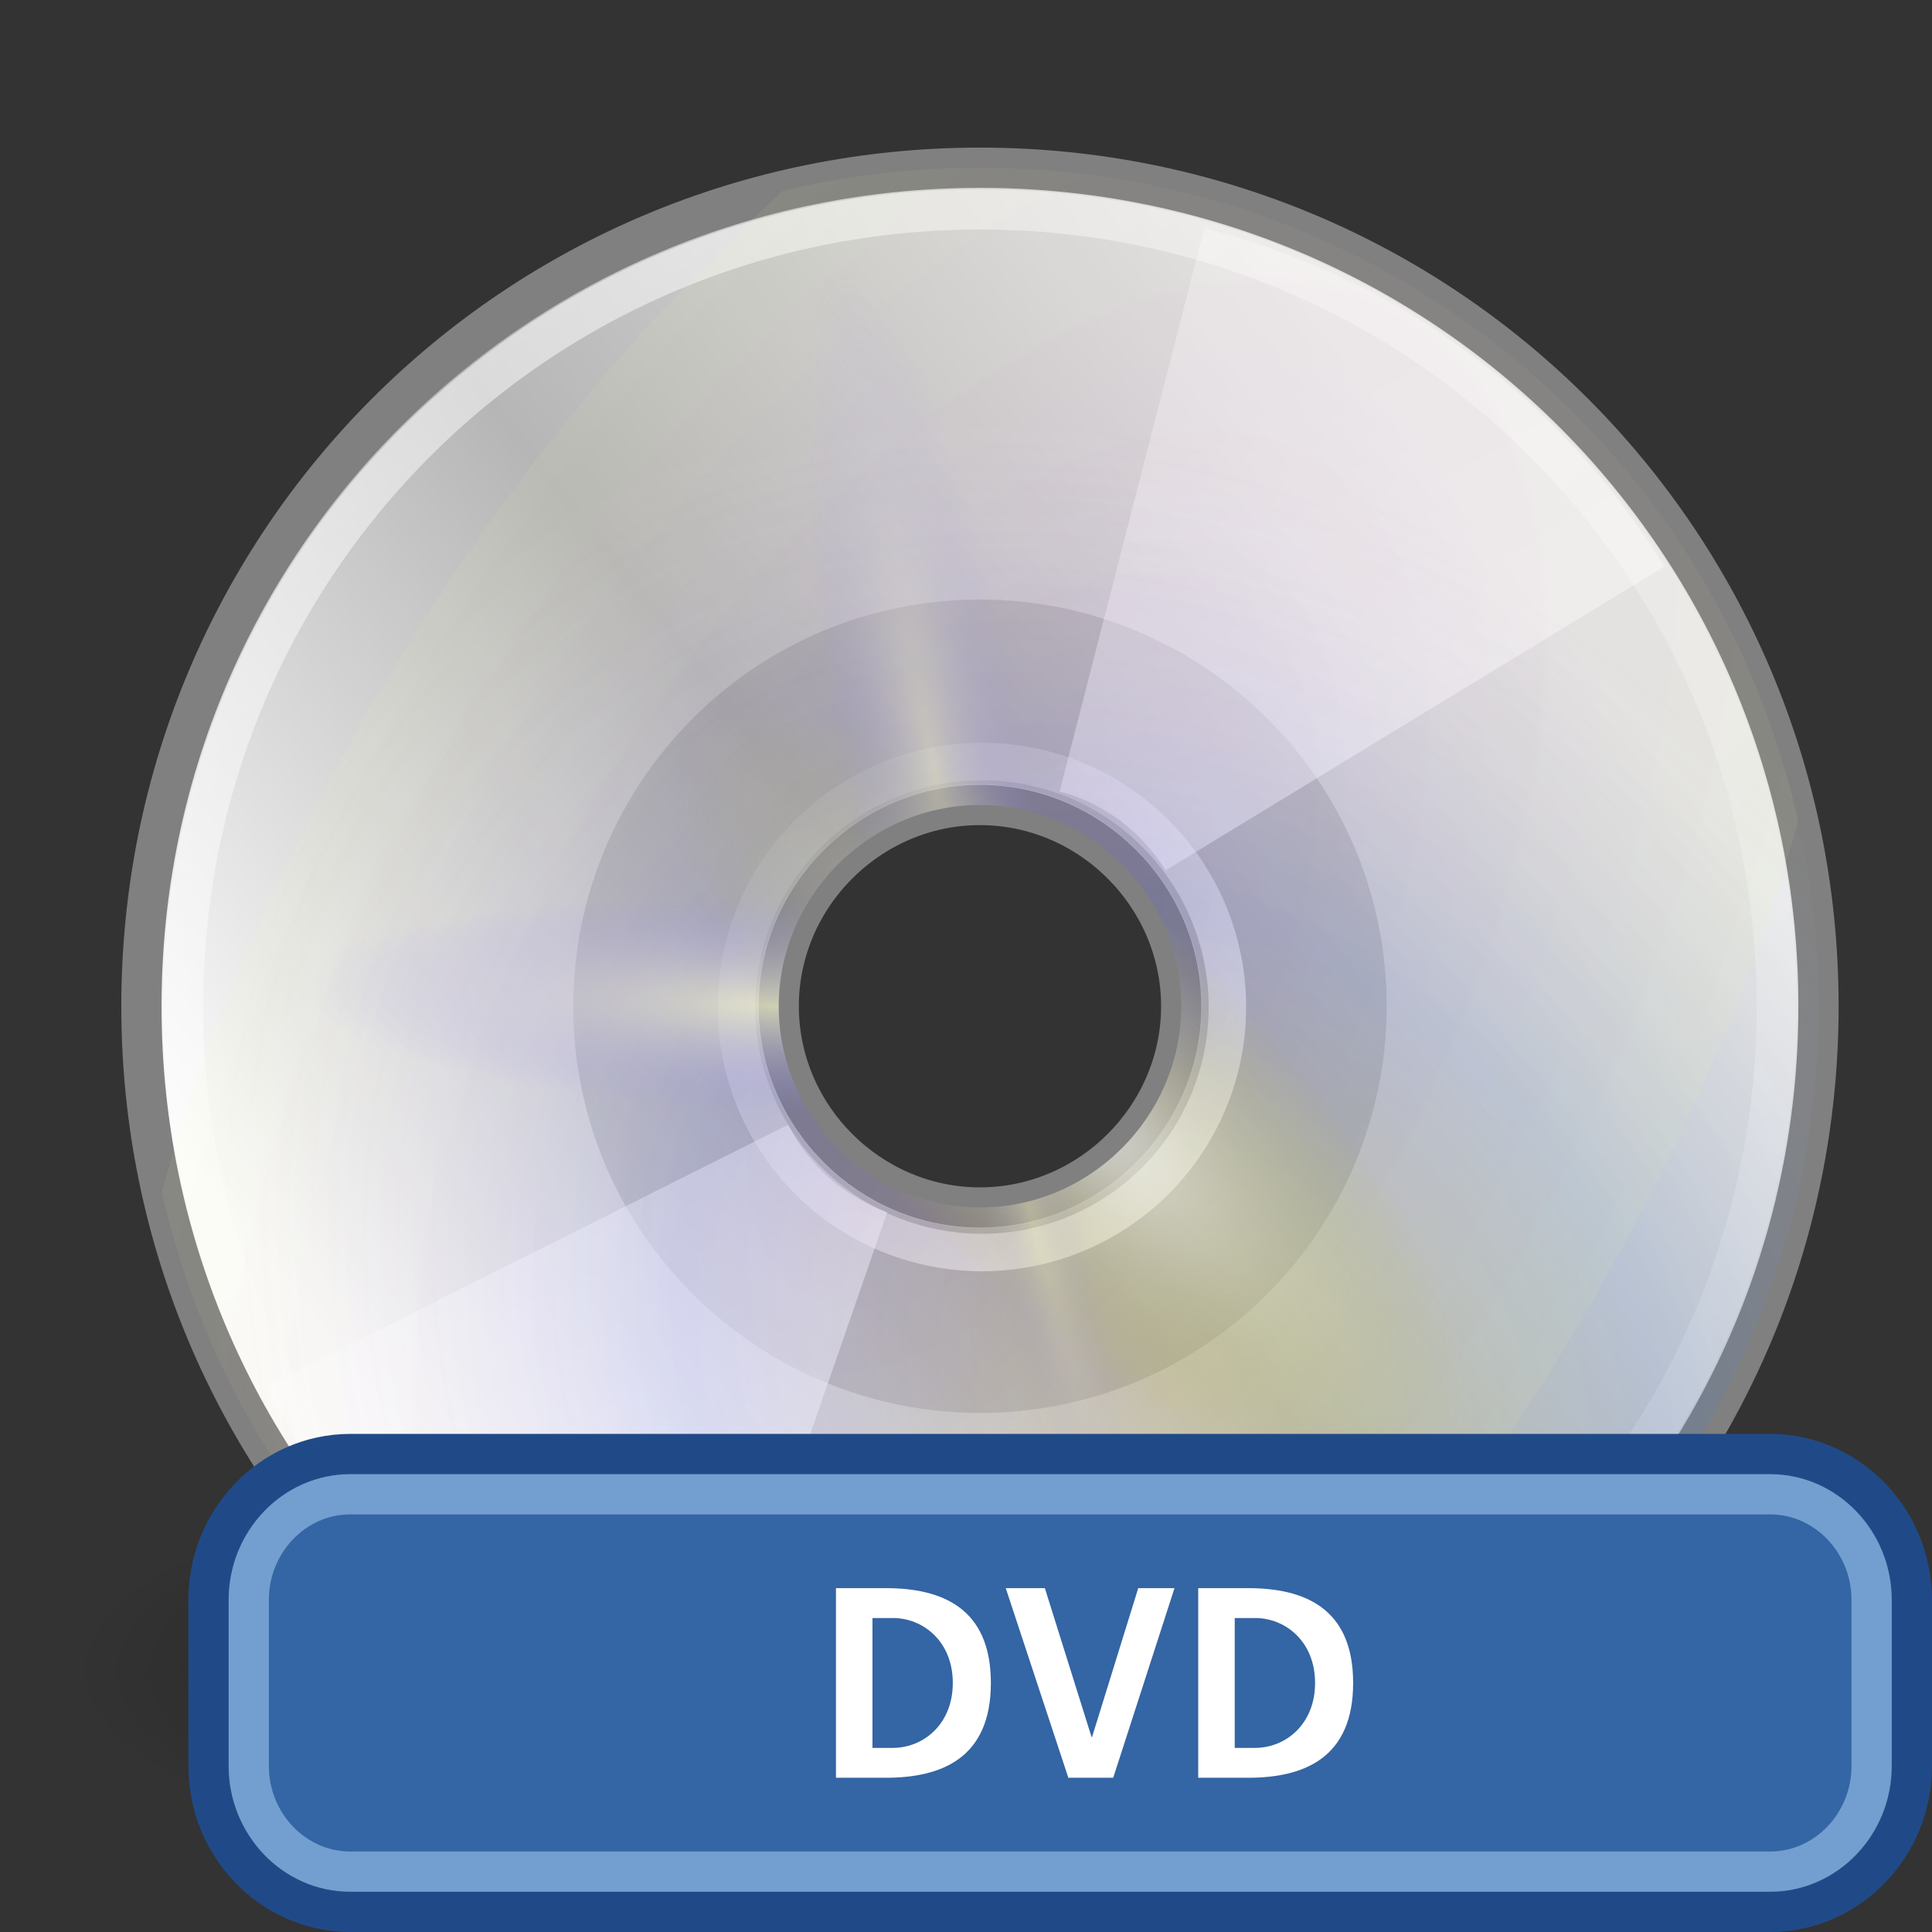 <?xml version="1.0" encoding="UTF-8" standalone="no"?>
<!-- Created with Inkscape (http://www.inkscape.org/) -->

<svg
   xmlns:dc="http://purl.org/dc/elements/1.1/"
   xmlns:cc="http://creativecommons.org/ns#"
   xmlns:rdf="http://www.w3.org/1999/02/22-rdf-syntax-ns#"
   xmlns:svg="http://www.w3.org/2000/svg"
   xmlns="http://www.w3.org/2000/svg"
   xmlns:xlink="http://www.w3.org/1999/xlink"
   xmlns:sodipodi="http://sodipodi.sourceforge.net/DTD/sodipodi-0.dtd"
   xmlns:inkscape="http://www.inkscape.org/namespaces/inkscape"
   width="48px"
   height="48px"
   id="svg3077"
   sodipodi:version="0.32"
   inkscape:version="0.47 r22583"
   sodipodi:docname="gnome-dev-disc-dvd.svg"
   inkscape:output_extension="org.inkscape.output.svg.inkscape"
   version="1.1">
  <rect width="100%" height="100%" fill="#333333" stroke="none"/>
  <defs
     id="defs3">
    <inkscape:perspective
       sodipodi:type="inkscape:persp3d"
       inkscape:vp_x="0 : 24 : 1"
       inkscape:vp_y="0 : 1000 : 0"
       inkscape:vp_z="48 : 24 : 1"
       inkscape:persp3d-origin="24 : 16 : 1"
       id="perspective91" />
    <linearGradient
       inkscape:collect="always"
       id="linearGradient23419">
      <stop
         style="stop-color:#000000;stop-opacity:1;"
         offset="0"
         id="stop23421" />
      <stop
         style="stop-color:#000000;stop-opacity:0;"
         offset="1"
         id="stop23423" />
    </linearGradient>
    <linearGradient
       id="linearGradient3435"
       gradientUnits="userSpaceOnUse"
       x1="12.274"
       y1="32.416"
       x2="35.391"
       y2="14.203">
      <stop
         offset="0"
         style="stop-color:#ffffc8;stop-opacity:1;"
         id="stop3437" />
      <stop
         offset="1"
         style="stop-color:#9a91ef;stop-opacity:0;"
         id="stop3439" />
    </linearGradient>
    <linearGradient
       y2="14.203"
       x2="35.391"
       y1="32.416"
       x1="12.274"
       gradientUnits="userSpaceOnUse"
       id="linearGradient3421">
      <stop
         id="stop3423"
         style="stop-color:#ffffff;stop-opacity:1;"
         offset="0" />
      <stop
         id="stop3427"
         style="stop-color:#b8c04c;stop-opacity:0;"
         offset="1" />
    </linearGradient>
    <linearGradient
       id="linearGradient3406"
       gradientUnits="userSpaceOnUse"
       x1="12.274"
       y1="32.416"
       x2="35.391"
       y2="14.203">
      <stop
         offset="0"
         style="stop-color:#b307ff;stop-opacity:0.822;"
         id="stop3408" />
      <stop
         offset="1"
         style="stop-color:#f0ff8b;stop-opacity:0.644;"
         id="stop3410" />
      <stop
         offset="1"
         style="stop-color:#ffffff;stop-opacity:0;"
         id="stop3412" />
    </linearGradient>
    <linearGradient
       y2="14.203"
       x2="35.391"
       y1="32.416"
       x1="12.274"
       gradientUnits="userSpaceOnUse"
       id="linearGradient3394">
      <stop
         id="stop3396"
         style="stop-color:#fff307;stop-opacity:1;"
         offset="0" />
      <stop
         id="stop3398"
         style="stop-color:#166eff;stop-opacity:1;"
         offset="0.5" />
      <stop
         id="stop3400"
         style="stop-color:#ffffff;stop-opacity:0;"
         offset="1" />
    </linearGradient>
    <linearGradient
       inkscape:collect="always"
       id="linearGradient6036">
      <stop
         style="stop-color:#ffffff;stop-opacity:1;"
         offset="0"
         id="stop6038" />
      <stop
         style="stop-color:#ffffff;stop-opacity:0;"
         offset="1"
         id="stop6040" />
    </linearGradient>
    <linearGradient
       inkscape:collect="always"
       id="linearGradient6028">
      <stop
         style="stop-color:#ffffff;stop-opacity:1;"
         offset="0"
         id="stop6030" />
      <stop
         style="stop-color:#ffffff;stop-opacity:0;"
         offset="1"
         id="stop6032" />
    </linearGradient>
    <linearGradient
       id="linearGradient4236">
      <stop
         style="stop-color:#ffffff;stop-opacity:0.327;"
         offset="0"
         id="stop4238" />
      <stop
         style="stop-color:#ffffff;stop-opacity:0.604;"
         offset="1"
         id="stop4240" />
    </linearGradient>
    <linearGradient
       id="aigrd2"
       gradientUnits="userSpaceOnUse"
       x1="12.274"
       y1="32.416"
       x2="35.391"
       y2="14.203">
      <stop
         offset="0"
         style="stop-color:#FBFBFB"
         id="stop3043" />
      <stop
         offset="0.5"
         style="stop-color:#B6B6B6"
         id="stop3045" />
      <stop
         offset="1"
         style="stop-color:#E4E4E4"
         id="stop3047" />
    </linearGradient>
    <linearGradient
       id="aigrd1"
       gradientUnits="userSpaceOnUse"
       x1="14.997"
       y1="11.188"
       x2="32.511"
       y2="34.307">
      <stop
         offset="0"
         style="stop-color:#EBEBEB"
         id="stop3034" />
      <stop
         offset="0.5"
         style="stop-color:#FFFFFF"
         id="stop3036" />
      <stop
         offset="1"
         style="stop-color:#EBEBEB"
         id="stop3038" />
    </linearGradient>
    <linearGradient
       inkscape:collect="always"
       xlink:href="#aigrd1"
       id="linearGradient3912"
       gradientUnits="userSpaceOnUse"
       x1="14.997"
       y1="11.188"
       x2="32.511"
       y2="34.307"
       gradientTransform="matrix(1.19,0,0,1.19,-4.224,-2.5)" />
    <linearGradient
       inkscape:collect="always"
       xlink:href="#linearGradient4236"
       id="linearGradient4222"
       x1="21.125"
       y1="14.625"
       x2="29"
       y2="28"
       gradientUnits="userSpaceOnUse"
       gradientTransform="matrix(1.25,0,0,1.25,-5.653,-2.604)" />
    <linearGradient
       inkscape:collect="always"
       xlink:href="#linearGradient4236"
       id="linearGradient4224"
       x1="21.125"
       y1="14.625"
       x2="29"
       y2="28"
       gradientUnits="userSpaceOnUse"
       gradientTransform="matrix(1.25,0,0,1.25,-5.653,-2.604)" />
    <linearGradient
       inkscape:collect="always"
       xlink:href="#aigrd2"
       id="linearGradient4242"
       gradientUnits="userSpaceOnUse"
       gradientTransform="matrix(1.19,0,0,1.19,-4.224,-2.5)"
       x1="12.274"
       y1="32.416"
       x2="35.391"
       y2="14.203" />
    <linearGradient
       inkscape:collect="always"
       xlink:href="#linearGradient6028"
       id="linearGradient6034"
       x1="28.703"
       y1="31.495"
       x2="17.743"
       y2="18.367"
       gradientUnits="userSpaceOnUse" />
    <linearGradient
       inkscape:collect="always"
       xlink:href="#linearGradient6036"
       id="linearGradient6042"
       x1="10.502"
       y1="3.61"
       x2="48.799"
       y2="54.698"
       gradientUnits="userSpaceOnUse" />
    <radialGradient
       gradientTransform="matrix(0.849,0.958,-0.782,0.693,18.691,-20.526)"
       gradientUnits="userSpaceOnUse"
       r="21.333"
       fy="27.569"
       fx="37.751"
       cy="27.569"
       cx="37.751"
       id="radialGradient3392"
       xlink:href="#linearGradient3394"
       inkscape:collect="always" />
    <radialGradient
       r="21.333"
       fy="48.238"
       fx="53.557"
       cy="48.238"
       cx="53.557"
       gradientTransform="matrix(0.158,-0.159,0.433,0.431,-2.724,15.001)"
       gradientUnits="userSpaceOnUse"
       id="radialGradient3429"
       xlink:href="#linearGradient3421"
       inkscape:collect="always" />
    <radialGradient
       r="21.333"
       fy="33.378"
       fx="16.885"
       cy="33.378"
       cx="16.885"
       gradientTransform="matrix(5.184267e-3,-0.123,0.545,2.297824e-2,0.957,26.308)"
       gradientUnits="userSpaceOnUse"
       id="radialGradient3433"
       xlink:href="#linearGradient3435"
       inkscape:collect="always" />
    <radialGradient
       r="21.333"
       fy="21.618"
       fx="35.511"
       cy="21.618"
       cx="35.511"
       gradientTransform="matrix(0.106,-1.914240e-2,0.105,0.58,17.137,7.115)"
       gradientUnits="userSpaceOnUse"
       id="radialGradient3443"
       xlink:href="#linearGradient3435"
       inkscape:collect="always" />
    <radialGradient
       gradientTransform="matrix(-5.048220e-2,1.387847e-2,-0.128,-0.467,35.413,39.442)"
       r="21.333"
       fy="23.914"
       fx="133.841"
       cy="23.914"
       cx="133.841"
       gradientUnits="userSpaceOnUse"
       id="radialGradient3447"
       xlink:href="#linearGradient3435"
       inkscape:collect="always" />
    <radialGradient
       r="21.333"
       fy="38.807"
       fx="26.138"
       cy="38.807"
       cx="26.138"
       gradientTransform="matrix(0.77,-1.242,0.67,0.415,-21.779,41.366)"
       gradientUnits="userSpaceOnUse"
       id="radialGradient3449"
       xlink:href="#linearGradient3406"
       inkscape:collect="always" />
    <linearGradient
       inkscape:collect="always"
       xlink:href="#aigrd1"
       id="linearGradient23343"
       gradientUnits="userSpaceOnUse"
       gradientTransform="matrix(1.19,0,0,1.19,-4.224,-2.5)"
       x1="14.997"
       y1="11.188"
       x2="32.511"
       y2="34.307" />
    <linearGradient
       inkscape:collect="always"
       xlink:href="#aigrd2"
       id="linearGradient23345"
       gradientUnits="userSpaceOnUse"
       gradientTransform="matrix(1.19,0,0,1.19,-4.224,-2.5)"
       x1="12.274"
       y1="32.416"
       x2="35.391"
       y2="14.203" />
    <linearGradient
       inkscape:collect="always"
       xlink:href="#linearGradient4236"
       id="linearGradient23347"
       gradientUnits="userSpaceOnUse"
       gradientTransform="matrix(1.25,0,0,1.25,-5.653,-2.604)"
       x1="21.125"
       y1="14.625"
       x2="29"
       y2="28" />
    <linearGradient
       inkscape:collect="always"
       xlink:href="#linearGradient4236"
       id="linearGradient23349"
       gradientUnits="userSpaceOnUse"
       gradientTransform="matrix(1.25,0,0,1.25,-5.653,-2.604)"
       x1="21.125"
       y1="14.625"
       x2="29"
       y2="28" />
    <linearGradient
       inkscape:collect="always"
       xlink:href="#linearGradient6036"
       id="linearGradient23351"
       gradientUnits="userSpaceOnUse"
       x1="10.502"
       y1="3.61"
       x2="48.799"
       y2="54.698" />
    <linearGradient
       inkscape:collect="always"
       xlink:href="#linearGradient6028"
       id="linearGradient23353"
       gradientUnits="userSpaceOnUse"
       x1="28.703"
       y1="31.495"
       x2="17.743"
       y2="18.367" />
    <radialGradient
       inkscape:collect="always"
       xlink:href="#linearGradient3394"
       id="radialGradient23355"
       gradientUnits="userSpaceOnUse"
       gradientTransform="matrix(0.849,0.958,-0.782,0.693,18.691,-20.526)"
       cx="37.751"
       cy="27.569"
       fx="37.751"
       fy="27.569"
       r="21.333" />
    <radialGradient
       inkscape:collect="always"
       xlink:href="#linearGradient3406"
       id="radialGradient23357"
       gradientUnits="userSpaceOnUse"
       gradientTransform="matrix(0.77,-1.242,0.67,0.415,-21.779,41.366)"
       cx="26.138"
       cy="38.807"
       fx="26.138"
       fy="38.807"
       r="21.333" />
    <radialGradient
       inkscape:collect="always"
       xlink:href="#linearGradient3421"
       id="radialGradient23359"
       gradientUnits="userSpaceOnUse"
       gradientTransform="matrix(0.158,-0.159,0.433,0.431,-2.724,15.001)"
       cx="53.557"
       cy="48.238"
       fx="53.557"
       fy="48.238"
       r="21.333" />
    <radialGradient
       inkscape:collect="always"
       xlink:href="#linearGradient3435"
       id="radialGradient23361"
       gradientUnits="userSpaceOnUse"
       gradientTransform="matrix(5.184267e-3,-0.123,0.545,2.297824e-2,0.957,26.308)"
       cx="16.885"
       cy="33.378"
       fx="16.885"
       fy="33.378"
       r="21.333" />
    <radialGradient
       inkscape:collect="always"
       xlink:href="#linearGradient3435"
       id="radialGradient23363"
       gradientUnits="userSpaceOnUse"
       gradientTransform="matrix(0.106,-1.91424e-2,0.105,0.58,17.137,7.115)"
       cx="35.511"
       cy="21.618"
       fx="35.511"
       fy="21.618"
       r="21.333" />
    <radialGradient
       inkscape:collect="always"
       xlink:href="#linearGradient3435"
       id="radialGradient23365"
       gradientUnits="userSpaceOnUse"
       gradientTransform="matrix(-5.04822e-2,1.387847e-2,-0.128,-0.467,35.413,39.442)"
       cx="133.841"
       cy="23.914"
       fx="133.841"
       fy="23.914"
       r="21.333" />
    <radialGradient
       inkscape:collect="always"
       xlink:href="#linearGradient3435"
       id="radialGradient23368"
       gradientUnits="userSpaceOnUse"
       gradientTransform="matrix(-5.04822e-2,1.387847e-2,-0.128,-0.467,35.413,39.442)"
       cx="133.841"
       cy="23.914"
       fx="133.841"
       fy="23.914"
       r="21.333" />
    <radialGradient
       inkscape:collect="always"
       xlink:href="#linearGradient3435"
       id="radialGradient23371"
       gradientUnits="userSpaceOnUse"
       gradientTransform="matrix(0.106,-1.91424e-2,0.105,0.58,17.137,7.115)"
       cx="35.511"
       cy="21.618"
       fx="35.511"
       fy="21.618"
       r="21.333" />
    <radialGradient
       inkscape:collect="always"
       xlink:href="#linearGradient3435"
       id="radialGradient23374"
       gradientUnits="userSpaceOnUse"
       gradientTransform="matrix(5.184267e-3,-0.123,0.545,2.297824e-2,0.957,26.308)"
       cx="16.885"
       cy="33.378"
       fx="16.885"
       fy="33.378"
       r="21.333" />
    <radialGradient
       inkscape:collect="always"
       xlink:href="#linearGradient3421"
       id="radialGradient23377"
       gradientUnits="userSpaceOnUse"
       gradientTransform="matrix(0.158,-0.159,0.433,0.431,-2.724,15.001)"
       cx="53.557"
       cy="48.238"
       fx="53.557"
       fy="48.238"
       r="21.333" />
    <radialGradient
       inkscape:collect="always"
       xlink:href="#linearGradient3406"
       id="radialGradient23380"
       gradientUnits="userSpaceOnUse"
       gradientTransform="matrix(0.77,-1.242,0.67,0.415,-21.779,41.366)"
       cx="26.138"
       cy="38.807"
       fx="26.138"
       fy="38.807"
       r="21.333" />
    <radialGradient
       inkscape:collect="always"
       xlink:href="#linearGradient3394"
       id="radialGradient23383"
       gradientUnits="userSpaceOnUse"
       gradientTransform="matrix(0.849,0.958,-0.782,0.693,18.691,-20.526)"
       cx="37.751"
       cy="27.569"
       fx="37.751"
       fy="27.569"
       r="21.333" />
    <linearGradient
       inkscape:collect="always"
       xlink:href="#linearGradient6036"
       id="linearGradient23387"
       gradientUnits="userSpaceOnUse"
       x1="10.502"
       y1="3.61"
       x2="48.799"
       y2="54.698" />
    <linearGradient
       inkscape:collect="always"
       xlink:href="#linearGradient4236"
       id="linearGradient23390"
       gradientUnits="userSpaceOnUse"
       gradientTransform="matrix(1.25,0,0,1.25,-5.653,-2.604)"
       x1="21.125"
       y1="14.625"
       x2="29"
       y2="28" />
    <linearGradient
       inkscape:collect="always"
       xlink:href="#linearGradient4236"
       id="linearGradient23393"
       gradientUnits="userSpaceOnUse"
       gradientTransform="matrix(1.25,0,0,1.25,-5.653,-2.604)"
       x1="21.125"
       y1="14.625"
       x2="29"
       y2="28" />
    <linearGradient
       inkscape:collect="always"
       xlink:href="#aigrd2"
       id="linearGradient23397"
       gradientUnits="userSpaceOnUse"
       gradientTransform="matrix(1.19,0,0,1.19,-4.224,-2.5)"
       x1="12.274"
       y1="32.416"
       x2="35.391"
       y2="14.203" />
    <linearGradient
       inkscape:collect="always"
       xlink:href="#aigrd1"
       id="linearGradient23400"
       gradientUnits="userSpaceOnUse"
       gradientTransform="matrix(1.19,0,0,1.19,-4.224,-2.5)"
       x1="14.997"
       y1="11.188"
       x2="32.511"
       y2="34.307" />
    <radialGradient
       inkscape:collect="always"
       xlink:href="#linearGradient23419"
       id="radialGradient23425"
       cx="23.335"
       cy="41.636"
       fx="23.335"
       fy="41.636"
       r="22.627"
       gradientTransform="matrix(1,0,0,0.25,0,31.227)"
       gradientUnits="userSpaceOnUse" />
    <linearGradient
       gradientTransform="translate(-39.643,-18.143)"
       y2="67.543"
       x2="70.543"
       y1="54.589"
       x1="57.589"
       gradientUnits="userSpaceOnUse"
       id="XMLID_14_">
      <stop
         id="stop78"
         style="stop-color:#BBDBD8"
         offset="0" />
      <stop
         id="stop80"
         style="stop-color:#D8BDB6"
         offset="1" />
    </linearGradient>
    <linearGradient
       gradientTransform="translate(-39.643,-18.143)"
       y2="80.726"
       x2="80.354"
       y1="41.725"
       x1="48.02"
       gradientUnits="userSpaceOnUse"
       id="XMLID_13_">
      <stop
         id="stop69"
         style="stop-color:#879B95"
         offset="0" />
      <stop
         id="stop71"
         style="stop-color:#8E8E9C"
         offset="0.506" />
      <stop
         id="stop73"
         style="stop-color:#9B8A91"
         offset="1" />
    </linearGradient>
    <linearGradient
       gradientTransform="translate(-39.643,-18.143)"
       y2="81.767"
       x2="81.218"
       y1="40.708"
       x1="47.177"
       gradientUnits="userSpaceOnUse"
       id="XMLID_12_">
      <stop
         id="stop60"
         style="stop-color:#879B95"
         offset="0" />
      <stop
         id="stop62"
         style="stop-color:#8E8E9C"
         offset="0.506" />
      <stop
         id="stop64"
         style="stop-color:#9B8A91"
         offset="1" />
    </linearGradient>
    <radialGradient
       gradientTransform="translate(-39.643,-18.143)"
       gradientUnits="userSpaceOnUse"
       r="21.906"
       cy="111.878"
       cx="28.324"
       id="XMLID_11_">
      <stop
         id="stop53"
         style="stop-color:#FFFFFF"
         offset="0" />
      <stop
         id="stop55"
         style="stop-color:#E7E6F0"
         offset="1" />
    </radialGradient>
    <radialGradient
       gradientTransform="translate(-39.643,-18.143)"
       gradientUnits="userSpaceOnUse"
       r="29.18"
       cy="3.635"
       cx="84.228"
       id="XMLID_10_">
      <stop
         id="stop46"
         style="stop-color:#FFFFFF"
         offset="0.41" />
      <stop
         id="stop48"
         style="stop-color:#DFECDB"
         offset="1" />
    </radialGradient>
    <linearGradient
       gradientTransform="translate(-39.643,-18.143)"
       y2="45.012"
       x2="119.072"
       y1="20.012"
       x1="18.738"
       gradientUnits="userSpaceOnUse"
       id="XMLID_9_">
      <stop
         id="stop23"
         style="stop-color:#BBDBD8"
         offset="0" />
      <stop
         id="stop25"
         style="stop-color:#DFECDB"
         offset="0.371" />
      <stop
         id="stop27"
         style="stop-color:#DFECDB"
         offset="0.68" />
      <stop
         id="stop29"
         style="stop-color:#E2E3C9"
         offset="1" />
    </linearGradient>
    <linearGradient
       gradientTransform="translate(-39.643,-18.143)"
       y2="99.233"
       x2="89.767"
       y1="72.967"
       x1="11.998"
       gradientUnits="userSpaceOnUse"
       id="XMLID_8_">
      <stop
         id="stop10"
         style="stop-color:#CED1E3"
         offset="0" />
      <stop
         id="stop12"
         style="stop-color:#E7E6F0"
         offset="0.185" />
      <stop
         id="stop14"
         style="stop-color:#E7E6F0"
         offset="0.618" />
      <stop
         id="stop16"
         style="stop-color:#DBC0C4"
         offset="0.893" />
      <stop
         id="stop18"
         style="stop-color:#D8BDB6"
         offset="1" />
    </linearGradient>
    <inkscape:perspective
       id="perspective70"
       inkscape:persp3d-origin="24 : 16 : 1"
       inkscape:vp_z="48 : 24 : 1"
       inkscape:vp_y="0 : 1000 : 0"
       inkscape:vp_x="0 : 24 : 1"
       sodipodi:type="inkscape:persp3d" />
    <linearGradient
       gradientTransform="matrix(0.36,0,0,0.375,0.991,0)"
       y2="67.543"
       x2="70.543"
       y1="54.589"
       x1="57.589"
       gradientUnits="userSpaceOnUse"
       id="linearGradient3546">
      <stop
         id="stop3548"
         style="stop-color:#BBDBD8"
         offset="0" />
      <stop
         id="stop3550"
         style="stop-color:#D8BDB6"
         offset="1" />
    </linearGradient>
    <linearGradient
       gradientTransform="matrix(0.36,0,0,0.375,0.991,0)"
       y2="80.726"
       x2="80.354"
       y1="41.725"
       x1="48.02"
       gradientUnits="userSpaceOnUse"
       id="linearGradient3538">
      <stop
         id="stop3540"
         style="stop-color:#879B95"
         offset="0" />
      <stop
         id="stop3542"
         style="stop-color:#8E8E9C"
         offset="0.506" />
      <stop
         id="stop3544"
         style="stop-color:#9B8A91"
         offset="1" />
    </linearGradient>
    <linearGradient
       gradientTransform="matrix(0.36,0,0,0.375,0.991,0)"
       y2="81.767"
       x2="81.218"
       y1="40.708"
       x1="47.177"
       gradientUnits="userSpaceOnUse"
       id="linearGradient3530">
      <stop
         id="stop3532"
         style="stop-color:#879B95"
         offset="0" />
      <stop
         id="stop3534"
         style="stop-color:#8E8E9C"
         offset="0.506" />
      <stop
         id="stop3536"
         style="stop-color:#9B8A91"
         offset="1" />
    </linearGradient>
    <radialGradient
       gradientTransform="matrix(0.36,0,0,0.375,0.991,0)"
       gradientUnits="userSpaceOnUse"
       r="21.906"
       cy="111.878"
       cx="28.324"
       id="radialGradient3524">
      <stop
         id="stop3526"
         style="stop-color:#FFFFFF"
         offset="0" />
      <stop
         id="stop3528"
         style="stop-color:#E7E6F0"
         offset="1" />
    </radialGradient>
    <radialGradient
       gradientTransform="matrix(0.36,0,0,0.375,0.991,0)"
       gradientUnits="userSpaceOnUse"
       r="29.18"
       cy="3.635"
       cx="84.228"
       id="radialGradient3518">
      <stop
         id="stop3520"
         style="stop-color:#FFFFFF"
         offset="0.41" />
      <stop
         id="stop3522"
         style="stop-color:#DFECDB"
         offset="1" />
    </radialGradient>
    <linearGradient
       gradientTransform="matrix(0.36,0,0,0.375,0.991,0)"
       y2="45.012"
       x2="119.072"
       y1="20.012"
       x1="18.738"
       gradientUnits="userSpaceOnUse"
       id="linearGradient3508">
      <stop
         id="stop3510"
         style="stop-color:#BBDBD8"
         offset="0" />
      <stop
         id="stop3512"
         style="stop-color:#DFECDB"
         offset="0.371" />
      <stop
         id="stop3514"
         style="stop-color:#DFECDB"
         offset="0.68" />
      <stop
         id="stop3516"
         style="stop-color:#E2E3C9"
         offset="1" />
    </linearGradient>
    <linearGradient
       gradientTransform="matrix(0.36,0,0,0.375,0.991,0)"
       y2="99.233"
       x2="89.767"
       y1="72.967"
       x1="11.998"
       gradientUnits="userSpaceOnUse"
       id="linearGradient3496">
      <stop
         id="stop3498"
         style="stop-color:#CED1E3"
         offset="0" />
      <stop
         id="stop3500"
         style="stop-color:#E7E6F0"
         offset="0.185" />
      <stop
         id="stop3502"
         style="stop-color:#E7E6F0"
         offset="0.618" />
      <stop
         id="stop3504"
         style="stop-color:#DBC0C4"
         offset="0.893" />
      <stop
         id="stop3506"
         style="stop-color:#D8BDB6"
         offset="1" />
    </linearGradient>
    <inkscape:perspective
       id="perspective63"
       inkscape:persp3d-origin="24 : 16 : 1"
       inkscape:vp_z="48 : 24 : 1"
       inkscape:vp_y="0 : 1000 : 0"
       inkscape:vp_x="0 : 24 : 1"
       sodipodi:type="inkscape:persp3d" />
    <linearGradient
       gradientTransform="matrix(0.36,0,0,0.375,1.563,0)"
       y2="67.543"
       x2="70.543"
       y1="54.589"
       x1="57.589"
       gradientUnits="userSpaceOnUse"
       id="linearGradient4025">
      <stop
         id="stop4027"
         style="stop-color:#BBDBD8"
         offset="0" />
      <stop
         id="stop4029"
         style="stop-color:#D8BDB6"
         offset="1" />
    </linearGradient>
    <linearGradient
       gradientTransform="matrix(0.36,0,0,0.375,1.563,0)"
       y2="80.726"
       x2="80.354"
       y1="41.725"
       x1="48.02"
       gradientUnits="userSpaceOnUse"
       id="linearGradient4017">
      <stop
         id="stop4019"
         style="stop-color:#879B95"
         offset="0" />
      <stop
         id="stop4021"
         style="stop-color:#8E8E9C"
         offset="0.506" />
      <stop
         id="stop4023"
         style="stop-color:#9B8A91"
         offset="1" />
    </linearGradient>
    <linearGradient
       gradientTransform="matrix(0.36,0,0,0.375,1.563,0)"
       y2="81.767"
       x2="81.218"
       y1="40.708"
       x1="47.177"
       gradientUnits="userSpaceOnUse"
       id="linearGradient4009">
      <stop
         id="stop4011"
         style="stop-color:#879B95"
         offset="0" />
      <stop
         id="stop4013"
         style="stop-color:#8E8E9C"
         offset="0.506" />
      <stop
         id="stop4015"
         style="stop-color:#9B8A91"
         offset="1" />
    </linearGradient>
    <radialGradient
       gradientTransform="matrix(0.36,0,0,0.375,1.563,0)"
       gradientUnits="userSpaceOnUse"
       r="21.906"
       cy="111.878"
       cx="28.324"
       id="radialGradient4003">
      <stop
         id="stop4005"
         style="stop-color:#FFFFFF"
         offset="0" />
      <stop
         id="stop4007"
         style="stop-color:#E7E6F0"
         offset="1" />
    </radialGradient>
    <radialGradient
       gradientTransform="matrix(0.36,0,0,0.375,1.563,0)"
       gradientUnits="userSpaceOnUse"
       r="29.18"
       cy="3.635"
       cx="84.228"
       id="radialGradient3997">
      <stop
         id="stop3999"
         style="stop-color:#FFFFFF"
         offset="0.41" />
      <stop
         id="stop4001"
         style="stop-color:#DFECDB"
         offset="1" />
    </radialGradient>
    <linearGradient
       gradientTransform="matrix(0.36,0,0,0.375,1.563,0)"
       y2="45.012"
       x2="119.072"
       y1="20.012"
       x1="18.738"
       gradientUnits="userSpaceOnUse"
       id="linearGradient3987">
      <stop
         id="stop3989"
         style="stop-color:#BBDBD8"
         offset="0" />
      <stop
         id="stop3991"
         style="stop-color:#DFECDB"
         offset="0.371" />
      <stop
         id="stop3993"
         style="stop-color:#DFECDB"
         offset="0.68" />
      <stop
         id="stop3995"
         style="stop-color:#E2E3C9"
         offset="1" />
    </linearGradient>
    <linearGradient
       gradientTransform="matrix(0.36,0,0,0.375,1.563,0)"
       y2="99.233"
       x2="89.767"
       y1="72.967"
       x1="11.998"
       gradientUnits="userSpaceOnUse"
       id="linearGradient3975">
      <stop
         id="stop3977"
         style="stop-color:#CED1E3"
         offset="0" />
      <stop
         id="stop3979"
         style="stop-color:#E7E6F0"
         offset="0.185" />
      <stop
         id="stop3981"
         style="stop-color:#E7E6F0"
         offset="0.618" />
      <stop
         id="stop3983"
         style="stop-color:#DBC0C4"
         offset="0.893" />
      <stop
         id="stop3985"
         style="stop-color:#D8BDB6"
         offset="1" />
    </linearGradient>
    <inkscape:perspective
       id="perspective62"
       inkscape:persp3d-origin="24 : 16 : 1"
       inkscape:vp_z="48 : 24 : 1"
       inkscape:vp_y="0 : 1000 : 0"
       inkscape:vp_x="0 : 24 : 1"
       sodipodi:type="inkscape:persp3d" />
    <linearGradient
       inkscape:collect="always"
       xlink:href="#XMLID_8_"
       id="linearGradient4061"
       gradientUnits="userSpaceOnUse"
       gradientTransform="translate(-39.643,-18.143)"
       x1="11.998"
       y1="72.967"
       x2="89.767"
       y2="99.233" />
    <linearGradient
       inkscape:collect="always"
       xlink:href="#XMLID_9_"
       id="linearGradient4063"
       gradientUnits="userSpaceOnUse"
       gradientTransform="translate(-39.643,-18.143)"
       x1="18.738"
       y1="20.012"
       x2="119.072"
       y2="45.012" />
    <radialGradient
       inkscape:collect="always"
       xlink:href="#XMLID_10_"
       id="radialGradient4065"
       gradientUnits="userSpaceOnUse"
       gradientTransform="translate(-39.643,-18.143)"
       cx="84.228"
       cy="3.635"
       r="29.18" />
    <radialGradient
       inkscape:collect="always"
       xlink:href="#XMLID_11_"
       id="radialGradient4067"
       gradientUnits="userSpaceOnUse"
       gradientTransform="translate(-39.643,-18.143)"
       cx="28.324"
       cy="111.878"
       r="21.906" />
    <linearGradient
       inkscape:collect="always"
       xlink:href="#XMLID_12_"
       id="linearGradient4069"
       gradientUnits="userSpaceOnUse"
       gradientTransform="translate(-39.643,-18.143)"
       x1="47.177"
       y1="40.708"
       x2="81.218"
       y2="81.767" />
    <linearGradient
       inkscape:collect="always"
       xlink:href="#XMLID_13_"
       id="linearGradient4071"
       gradientUnits="userSpaceOnUse"
       gradientTransform="translate(-39.643,-18.143)"
       x1="48.02"
       y1="41.725"
       x2="80.354"
       y2="80.726" />
    <linearGradient
       inkscape:collect="always"
       xlink:href="#XMLID_14_"
       id="linearGradient4073"
       gradientUnits="userSpaceOnUse"
       gradientTransform="translate(-39.643,-18.143)"
       x1="57.589"
       y1="54.589"
       x2="70.543"
       y2="67.543" />
    <linearGradient
       inkscape:collect="always"
       xlink:href="#XMLID_14_"
       id="linearGradient4087"
       gradientUnits="userSpaceOnUse"
       gradientTransform="translate(-129.786,-26.643)"
       x1="57.589"
       y1="54.589"
       x2="70.543"
       y2="67.543" />
    <linearGradient
       inkscape:collect="always"
       xlink:href="#XMLID_13_"
       id="linearGradient4090"
       gradientUnits="userSpaceOnUse"
       gradientTransform="translate(-129.786,-26.643)"
       x1="48.02"
       y1="41.725"
       x2="80.354"
       y2="80.726" />
    <linearGradient
       inkscape:collect="always"
       xlink:href="#XMLID_12_"
       id="linearGradient4093"
       gradientUnits="userSpaceOnUse"
       gradientTransform="translate(-129.786,-26.643)"
       x1="47.177"
       y1="40.708"
       x2="81.218"
       y2="81.767" />
    <radialGradient
       inkscape:collect="always"
       xlink:href="#XMLID_11_"
       id="radialGradient4096"
       gradientUnits="userSpaceOnUse"
       gradientTransform="translate(-129.786,-26.643)"
       cx="28.324"
       cy="111.878"
       r="21.906" />
    <radialGradient
       inkscape:collect="always"
       xlink:href="#XMLID_10_"
       id="radialGradient4099"
       gradientUnits="userSpaceOnUse"
       gradientTransform="translate(-129.786,-26.643)"
       cx="84.228"
       cy="3.635"
       r="29.18" />
    <linearGradient
       inkscape:collect="always"
       xlink:href="#XMLID_9_"
       id="linearGradient4108"
       gradientUnits="userSpaceOnUse"
       gradientTransform="translate(-129.786,-26.643)"
       x1="18.738"
       y1="20.012"
       x2="119.072"
       y2="45.012" />
    <linearGradient
       inkscape:collect="always"
       xlink:href="#XMLID_8_"
       id="linearGradient4111"
       gradientUnits="userSpaceOnUse"
       gradientTransform="translate(-129.786,-26.643)"
       x1="11.998"
       y1="72.967"
       x2="89.767"
       y2="99.233" />
  </defs>
  <sodipodi:namedview
     id="base"
     pagecolor="#ffffff"
     bordercolor="#666666"
     borderopacity="0.255"
     inkscape:pageopacity="0.0"
     inkscape:pageshadow="2"
     inkscape:zoom="8"
     inkscape:cx="25.597742"
     inkscape:cy="14.676264"
     inkscape:current-layer="g94"
     showgrid="false"
     inkscape:grid-bbox="true"
     inkscape:document-units="px"
     inkscape:window-width="1280"
     inkscape:window-height="1007"
     inkscape:window-x="0"
     inkscape:window-y="25"
     inkscape:showpageshadow="false"
     inkscape:window-maximized="0" />
  <g
     id="layer1"
     inkscape:label="Layer 1"
     inkscape:groupmode="layer">
    <path
       sodipodi:type="arc"
       style="opacity:0.55;color:#000000;fill:url(#radialGradient23425);fill-opacity:1;fill-rule:evenodd;stroke:none;stroke-width:2;stroke-linecap:butt;stroke-linejoin:miter;marker:none;marker-start:none;marker-mid:none;marker-end:none;stroke-miterlimit:4;stroke-dasharray:none;stroke-dashoffset:0;stroke-opacity:1;visibility:visible;display:inline;overflow:visible"
       id="path23417"
       sodipodi:cx="23.334524"
       sodipodi:cy="41.63604"
       sodipodi:rx="22.627417"
       sodipodi:ry="5.6568542"
       d="M 45.962 41.636 A 22.627 5.657 0 1 1  0.707,41.636 A 22.627 5.657 0 1 1  45.962 41.636 z"
       inkscape:r_cx="true"
       inkscape:r_cy="true"
       transform="matrix(1,0,0,1.066,1,-2.885)" />
    <path
       inkscape:r_cy="true"
       inkscape:r_cx="true"
       id="path3040"
       d="M 24.347,4.167 C 12.799,4.167 3.514,13.452 3.514,25 C 3.514,36.548 12.799,45.833 24.347,45.833 C 35.895,45.833 45.18,36.548 45.18,25 C 45.18,13.452 35.895,4.167 24.347,4.167 L 24.347,4.167 z M 24.347,30 C 21.609,30 19.347,27.738 19.347,25 C 19.347,22.262 21.609,20 24.347,20 C 27.085,20 29.347,22.262 29.347,25 C 29.347,27.738 27.085,30 24.347,30 z "
       style="fill:url(#linearGradient23400);fill-rule:nonzero;stroke:none;stroke-miterlimit:4" />
    <path
       inkscape:r_cy="true"
       inkscape:r_cx="true"
       id="path3049"
       d="M 24.347,4.167 C 12.799,4.167 3.514,13.452 3.514,25 C 3.514,36.548 12.799,45.833 24.347,45.833 C 35.895,45.833 45.18,36.548 45.18,25 C 45.18,13.452 35.895,4.167 24.347,4.167 L 24.347,4.167 z M 24.347,30 C 21.609,30 19.347,27.738 19.347,25 C 19.347,22.262 21.609,20 24.347,20 C 27.085,20 29.347,22.262 29.347,25 C 29.347,27.738 27.085,30 24.347,30 z "
       style="fill:url(#linearGradient23397);fill-rule:nonzero;stroke:#808080;stroke-miterlimit:4;stroke-opacity:1" />
    <path
       inkscape:r_cy="true"
       inkscape:r_cx="true"
       id="path3051"
       d="M 24.347,14.896 C 18.704,14.896 14.243,19.489 14.243,25 C 14.243,30.643 18.836,35.104 24.347,35.104 C 29.99,35.104 34.451,30.511 34.451,25 C 34.451,19.357 29.858,14.896 24.347,14.896 L 24.347,14.896 z M 24.347,30.511 C 21.329,30.511 18.836,28.018 18.836,25 C 18.836,21.982 21.329,19.489 24.347,19.489 C 27.365,19.489 29.858,21.982 29.858,25 C 29.858,28.018 27.365,30.511 24.347,30.511 z "
       style="opacity:0.11;fill-rule:nonzero;stroke:none;stroke-miterlimit:4" />
    <path
       inkscape:r_cy="true"
       inkscape:r_cx="true"
       style="fill:url(#linearGradient23393);fill-opacity:1;fill-rule:nonzero;stroke:none;stroke-miterlimit:4;stroke-opacity:1"
       d="M 29.922,5.669 L 26.326,19.664 C 27.45,19.963 28.35,20.659 28.961,21.622 L 41.353,14.073 C 38.818,9.943 34.749,6.905 29.922,5.669 z "
       id="path3916" />
    <path
       inkscape:r_cy="true"
       inkscape:r_cx="true"
       id="path4214"
       d="M 17.308,43.766 L 22.043,30.115 C 20.947,29.724 20.108,28.956 19.578,27.946 L 6.607,34.451 C 8.794,38.775 12.599,42.137 17.308,43.766 z "
       style="fill:url(#linearGradient23390);fill-opacity:1;fill-rule:nonzero;stroke:none;stroke-miterlimit:4;stroke-opacity:1" />
    <path
       inkscape:r_cy="true"
       inkscape:r_cx="true"
       style="opacity:0.546;fill:none;fill-rule:nonzero;stroke:url(#linearGradient23387);stroke-miterlimit:4;stroke-opacity:1"
       d="M 24.347,5.202 C 13.373,5.202 4.549,14.026 4.549,25 C 4.549,35.974 13.373,44.798 24.347,44.798 C 35.321,44.798 44.145,35.974 44.145,25 C 44.145,14.026 35.321,5.202 24.347,5.202 L 24.347,5.202 z "
       id="path5264"
       sodipodi:nodetypes="cccccc" />
    <path
       inkscape:r_cy="true"
       inkscape:r_cx="true"
       sodipodi:type="arc"
       style="opacity:0.672;color:#000000;fill:none;fill-opacity:0.316;fill-rule:nonzero;stroke:url(#linearGradient23353);stroke-width:0.931;stroke-linecap:butt;stroke-linejoin:miter;marker:none;marker-start:none;marker-mid:none;marker-end:none;stroke-miterlimit:4;stroke-dashoffset:0;stroke-opacity:1;visibility:visible;display:inline;overflow:visible"
       id="path6026"
       sodipodi:cx="24.306795"
       sodipodi:cy="24.930641"
       sodipodi:rx="6.0987959"
       sodipodi:ry="6.0987959"
       d="M 30.406 24.931 A 6.099 6.099 0 1 1  18.208,24.931 A 6.099 6.099 0 1 1  30.406 24.931 z"
       transform="translate(8.838835e-2,8.838865e-2)" />
    <path
       inkscape:r_cy="true"
       inkscape:r_cx="true"
       style="opacity:0.114;fill:url(#radialGradient23383);fill-opacity:1;fill-rule:nonzero;stroke:none;stroke-miterlimit:4;stroke-opacity:1"
       d="M 24.347,4.167 C 12.799,4.167 3.514,13.452 3.514,25 C 3.514,36.548 12.799,45.833 24.347,45.833 C 35.895,45.833 45.18,36.548 45.18,25 C 45.18,13.452 35.895,4.167 24.347,4.167 L 24.347,4.167 z M 24.347,30 C 21.609,30 19.347,27.738 19.347,25 C 19.347,22.262 21.609,20 24.347,20 C 27.085,20 29.347,22.262 29.347,25 C 29.347,27.738 27.085,30 24.347,30 z "
       id="path3390" />
    <path
       inkscape:r_cy="true"
       inkscape:r_cx="true"
       id="path3404"
       d="M 24.347,4.167 C 12.799,4.167 3.514,13.452 3.514,25 C 3.514,36.548 12.799,45.833 24.347,45.833 C 35.895,45.833 45.18,36.548 45.18,25 C 45.18,13.452 35.895,4.167 24.347,4.167 L 24.347,4.167 z M 24.347,30 C 21.609,30 19.347,27.738 19.347,25 C 19.347,22.262 21.609,20 24.347,20 C 27.085,20 29.347,22.262 29.347,25 C 29.347,27.738 27.085,30 24.347,30 z "
       style="opacity:0.097;fill:url(#radialGradient23380);fill-opacity:1;fill-rule:nonzero;stroke:none;stroke-miterlimit:4;stroke-opacity:1" />
    <path
       inkscape:r_cy="true"
       inkscape:r_cx="true"
       style="opacity:0.714;fill:url(#radialGradient23377);fill-opacity:1;fill-rule:nonzero;stroke:none;stroke-miterlimit:4;stroke-opacity:1"
       d="M 24.347,4.167 C 12.799,4.167 3.514,13.452 3.514,25 C 3.514,36.548 12.799,45.833 24.347,45.833 C 35.895,45.833 45.18,36.548 45.18,25 C 45.18,13.452 35.895,4.167 24.347,4.167 L 24.347,4.167 z M 24.347,30 C 21.609,30 19.347,27.738 19.347,25 C 19.347,22.262 21.609,20 24.347,20 C 27.085,20 29.347,22.262 29.347,25 C 29.347,27.738 27.085,30 24.347,30 z "
       id="path3419" />
    <path
       inkscape:r_cy="true"
       inkscape:r_cx="true"
       id="path3431"
       d="M 24.347,4.167 C 12.799,4.167 3.514,13.452 3.514,25 C 3.514,36.548 12.799,45.833 24.347,45.833 C 35.895,45.833 45.18,36.548 45.18,25 C 45.18,13.452 35.895,4.167 24.347,4.167 L 24.347,4.167 z M 24.347,30 C 21.609,30 19.347,27.738 19.347,25 C 19.347,22.262 21.609,20 24.347,20 C 27.085,20 29.347,22.262 29.347,25 C 29.347,27.738 27.085,30 24.347,30 z "
       style="opacity:0.623;fill:url(#radialGradient23374);fill-opacity:1;fill-rule:nonzero;stroke:none;stroke-miterlimit:4;stroke-opacity:1" />
    <path
       inkscape:r_cy="true"
       inkscape:r_cx="true"
       style="opacity:0.371;fill:url(#radialGradient23371);fill-opacity:1;fill-rule:nonzero;stroke:none;stroke-miterlimit:4;stroke-opacity:1"
       d="M 24.347,4.167 C 12.799,4.167 3.514,13.452 3.514,25 C 3.514,36.548 12.799,45.833 24.347,45.833 C 35.895,45.833 45.18,36.548 45.18,25 C 45.18,13.452 35.895,4.167 24.347,4.167 L 24.347,4.167 z M 24.347,30 C 21.609,30 19.347,27.738 19.347,25 C 19.347,22.262 21.609,20 24.347,20 C 27.085,20 29.347,22.262 29.347,25 C 29.347,27.738 27.085,30 24.347,30 z "
       id="path3441" />
    <path
       inkscape:r_cy="true"
       inkscape:r_cx="true"
       id="path3445"
       d="M 24.347,4.167 C 12.799,4.167 3.514,13.452 3.514,25 C 3.514,36.548 12.799,45.833 24.347,45.833 C 35.895,45.833 45.18,36.548 45.18,25 C 45.18,13.452 35.895,4.167 24.347,4.167 L 24.347,4.167 z M 24.347,30 C 21.609,30 19.347,27.738 19.347,25 C 19.347,22.262 21.609,20 24.347,20 C 27.085,20 29.347,22.262 29.347,25 C 29.347,27.738 27.085,30 24.347,30 z "
       style="opacity:0.234;fill:url(#radialGradient23368);fill-opacity:1;fill-rule:nonzero;stroke:none;stroke-miterlimit:4;stroke-opacity:1" />
    <g
       id="g3648">
      <path
         style="fill:#204a87;fill-opacity:1;fill-rule:evenodd;stroke:#204a87;stroke-width:3;stroke-miterlimit:4;stroke-dasharray:none;stroke-opacity:1"
         id="path3420"
         d="M 6.18,39.75 C 6.18,38.306 7.314,37.125 8.7,37.125 L 43.98,37.125 C 45.366,37.125 46.5,38.306 46.5,39.75 L 46.5,43.875 C 46.5,45.319 45.366,46.5 43.98,46.5 L 8.7,46.5 C 7.314,46.5 6.18,45.319 6.18,43.875 L 6.18,39.75 z"
         clip-rule="evenodd" />
      <path
         clip-rule="evenodd"
         d="M 6.18,39.75 C 6.18,38.306 7.314,37.125 8.7,37.125 L 43.98,37.125 C 45.366,37.125 46.5,38.306 46.5,39.75 L 46.5,43.875 C 46.5,45.319 45.366,46.5 43.98,46.5 L 8.7,46.5 C 7.314,46.5 6.18,45.319 6.18,43.875 L 6.18,39.75 z"
         id="path92"
         style="fill:#3465a4;fill-opacity:1;fill-rule:evenodd;stroke:#729fcf;stroke-opacity:1" />
    </g>
    <g
       id="g90"
       transform="matrix(0.36,0,0,0.375,-88.58,-8.5)" />
    <g
       id="g94"
       transform="matrix(0.36,0,0,0.375,-5.142,-1.694)">
      <g
         id="g7145"
         transform="translate(11.111,0)">
        <path
           d="m 60.864,109.736 3.438,0 c 3.853,0 7.254,1.295 7.254,6.281 0,4.986 -3.401,6.282 -7.254,6.282 l -3.438,0 0,-12.563 0,0 z m 2.52,10.584 1.404,0 c 2.107,0 4.14,-1.566 4.14,-4.303 0,-2.737 -2.033,-4.302 -4.14,-4.302 l -1.404,0 0,8.605 z"
           id="path96"
           style="fill:#ffffff" />
        <path
           d="m 72.582,109.736 2.699,0 3.222,9.863 0.036,0 3.187,-9.863 2.502,0 -4.23,12.563 -3.096,0 -4.32,-12.563 z"
           id="path98"
           style="fill:#ffffff" />
        <path
           d="m 85.865,109.736 3.438,0 c 3.852,0 7.254,1.295 7.254,6.281 0,4.986 -3.402,6.282 -7.254,6.282 l -3.438,0 0,-12.563 z m 2.52,10.584 1.404,0 c 2.106,0 4.141,-1.566 4.141,-4.303 0,-2.737 -2.034,-4.302 -4.141,-4.302 l -1.404,0 0,8.605 z"
           id="path100"
           style="fill:#ffffff" />
      </g>
    </g>
  </g>
</svg>
